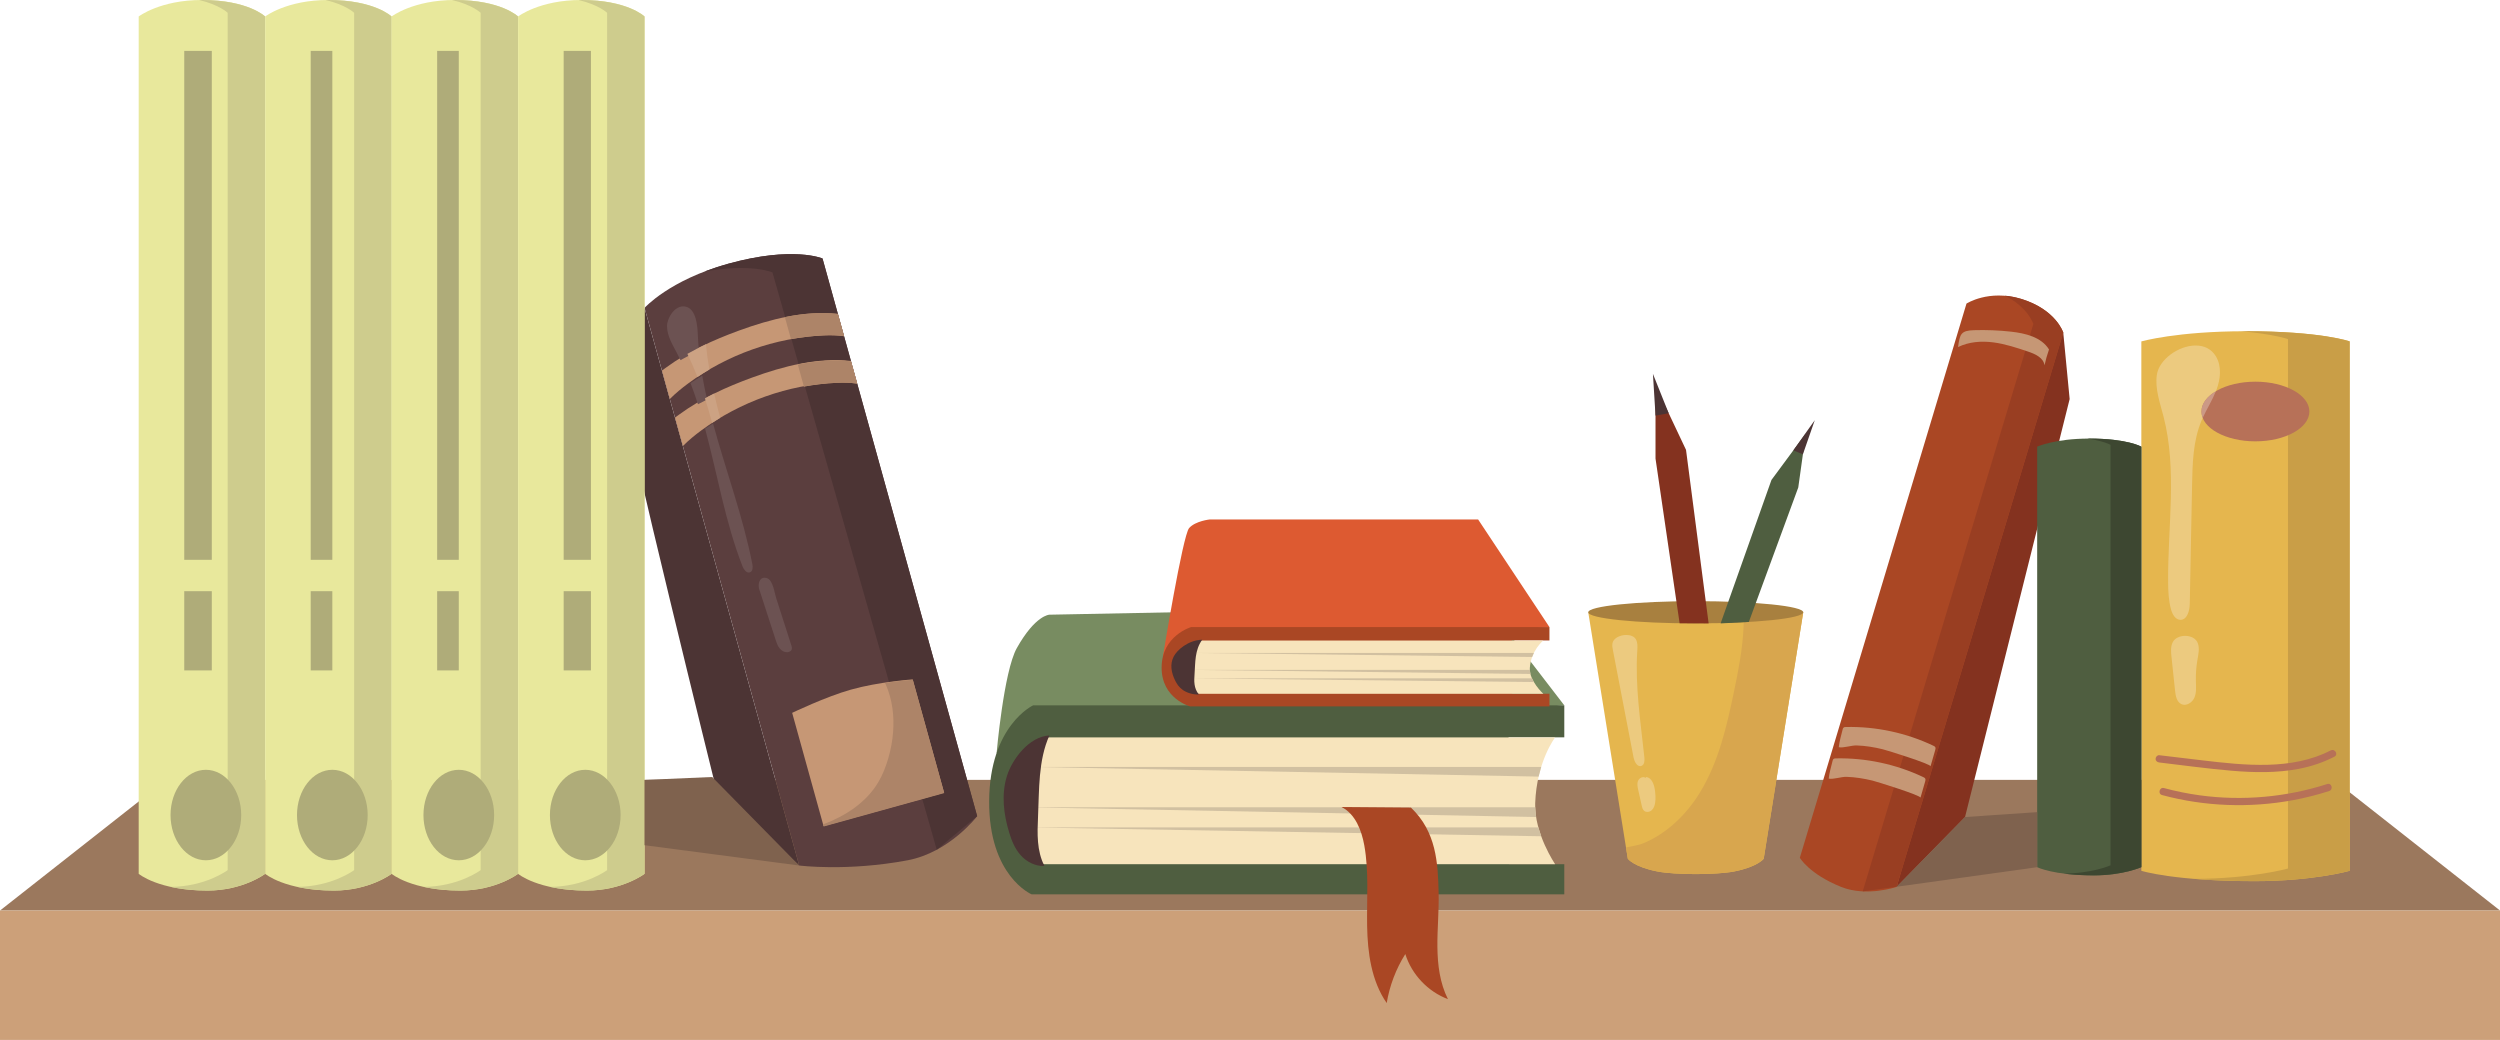 <?xml version="1.0" encoding="UTF-8"?>
<!-- Created with Inkscape (http://www.inkscape.org/) -->
<svg width="606.71mm" height="252.38mm" version="1.1" viewBox="0 0 606.71 252.38" xmlns="http://www.w3.org/2000/svg">
 <defs>
  <clipPath id="clipPath412">
   <path d="m6470.8 4017.8c-19.27 0-35.75 24-43.72 44.4-119.55 306.3-173.52 636.4-259.02 953.7 18.26 12 36.75 23.6 55.45 34.8 87.7-324.1 207.33-643.6 272.01-973.4 4.13-21 4.82-48.7-14.78-57.4-3.37-1.5-6.69-2.1-9.94-2.1m-352.18 1166.9c-15.87 49.5-32.95 98.5-51.67 146.8 26.74 17.9 54.01 35 81.73 51.3 9.44-55.4 20.61-110.5 33.11-165.4-21.26-10.5-42.33-21.4-63.17-32.7m-120.8 305.9c-9.22 18.9-18.78 37.7-28.69 56.3-29.88 56.1-63.76 113.7-64.86 177.3-0.97 56.3 48.89 139.2 112.7 139.2 5.85 0 11.81-0.7 17.85-2.2 72.88-17.7 80.5-136.9 82.92-194.7 1.54-36.8 4.11-73.4 7.61-109.9-43.33-20.4-85.93-42.3-127.53-66"/>
  </clipPath>
 </defs>
 <g transform="translate(325.23 -180.31)">
  <g>
   <path d="m54.4 351.49-18.521-24.077-106.43 2.074s-3.408 0.06-7.921 8.117c-3.17 5.662-4.899 25.481-4.899 25.481l137.78-11.596" fill="#788c61"/>
   <path d="m50.795 332.49-17.311-26.12h-65.093s-3.468 0.346-5.032 2.081c-1.564 1.736-6.386 31.302-6.386 31.302l93.822-7.264" fill="#dd5a31"/>
   <path d="m-21.873 401.28h-303.35l40.32-31.704h526.07l40.319 31.704h-303.35" fill="#9b785d"/>
   <path d="m-168.81 255.03s-3.858 21.915-4.682 23.103c-0.825 1.185 22.248 94.386 22.248 94.386l19.963 17.836-37.528-135.33" fill="#4c3434"/>
   <path d="m281.48 401.28h-606.71v31.408h606.71v-31.408" fill="#cca079"/>
   <path d="m-260.88 392.37s-5.357 4.064-14.012 4.064c-11.902 0-16.68-4.064-16.68-4.064v-208.06s5.204-4.004 15.346-4.004c11.226 0 15.346 4.004 15.346 4.004v208.06" fill="#e8e89c"/>
   <path d="m-276.23 180.31c-0.22 0-0.434 4e-3 -0.65 7e-3 4.931 1.182 6.905 3.097 6.905 3.097v208.06s-5.3 4.018-13.873 4.064c2.369 0.522 5.328 0.9 8.951 0.9 8.656 0 14.012-4.064 14.012-4.064v-208.06s-4.12-4.004-15.346-4.004" fill="#cecc8d"/>
   <path d="m-88.088 378.38s-6.701 8.802-16.909 10.714c-14.7 2.755-26.281 1.263-26.281 1.263l-37.528-135.33s6.016-6.749 20.287-10.707c15.797-4.378 22.903-1.274 22.903-1.274l37.528 135.33" fill="#5b3e3e"/>
   <path d="m-148.52 244.32c-2.095 0.582-4.007 1.224-5.754 1.894 11.33-2.057 16.508 0.205 16.508 0.205l39.868 140.11 9.809-8.153-37.528-135.33s-7.106-3.104-22.903 1.274" fill="#4c3434"/>
   <path d="m-121.89 256.5c-8.052-0.875-16.306 1.228-23.984 4.029-6.204 2.268-12.306 5.031-17.657 8.946-0.363 0.265-0.717 0.519-1.06 0.769l1.915 6.907c1.362-1.376 2.874-2.621 4.426-3.764 9.509-7.02 21.128-11.137 32.933-11.677 1.617-0.071 3.306-0.049 4.926 0.198l-1.5-5.408" fill="#c69775"/>
   <path d="m-120.39 261.89-1.5-5.408c-4.27-0.466-8.597-0.088-12.866 0.783l1.48 5.338c2.629-0.483 5.29-0.787 7.96-0.91 1.617-0.074 3.306-0.049 4.926 0.198" fill="#ad8468"/>
   <path d="m-117.25 273.41-1.5-5.408c-4.27-0.466-8.597-0.088-12.865 0.783l1.48 5.338c2.629-0.48 5.29-0.787 7.96-0.91 1.617-0.074 3.306-0.049 4.926 0.198" fill="#ad8468"/>
   <path d="m-118.72 267.91c-8.052-0.878-16.306 1.224-23.984 4.029-6.204 2.265-12.306 5.027-17.657 8.943-0.363 0.265-0.717 0.519-1.06 0.773l1.915 6.904c1.362-1.376 2.875-2.618 4.427-3.764 9.508-7.017 21.127-11.137 32.933-11.673 1.617-0.074 3.306-0.049 4.926 0.198l-1.5-5.408" fill="#c69775"/>
   <path d="m-117.25 273.41-1.5-5.408c-4.27-0.466-8.597-0.088-12.865 0.783l1.48 5.338c2.629-0.48 5.29-0.787 7.96-0.91 1.617-0.074 3.306-0.049 4.926 0.198" fill="#ad8468"/>
   <path d="m-96.113 372.68-29.249 8.11-7.623-27.485s8.187-3.923 14.192-5.616c6.889-1.944 15.058-2.498 15.058-2.498l7.622 27.488" fill="#c69775"/>
   <path d="m-103.71 345.29s-2.913 0.198-6.726 0.769c0.066 0.138 0.132 0.275 0.191 0.413 1.572 3.584 2.05 7.578 1.76 11.462-0.167 2.226-0.584 4.431-1.22 6.569-0.593 1.993-1.359 3.944-2.43 5.722-2.94 4.889-7.949 8.124-13.345 10.149l0.143 0.515 29.249-8.11-7.623-27.488" fill="#ad8468"/>
  </g>
  <g transform="matrix(.035 0 0 -.035 -370 459.88)">
   <g clip-path="url(#clipPath412)">
    <path d="m5903.3 4017.8h597.04v1845.6h-597.04z" fill="#6c5252"/>
   </g>
  </g>
  <g>
   <path d="m-155.97 271.8c-0.736-1.901-1.542-3.775-2.439-5.613 1.468-0.836 2.97-1.609 4.499-2.328 0.197 2.057 0.477 4.099 0.823 6.131-0.978 0.575-1.94 1.178-2.883 1.81" fill="#cca283"/>
   <path d="m-152.41 282.93c-0.539-2-1.114-3.99-1.744-5.955 0.735-0.399 1.478-0.783 2.228-1.154 0.448 1.968 0.943 3.926 1.472 5.881-0.66 0.395-1.312 0.804-1.956 1.228" fill="#cca283"/>
   <path d="m-134.26 338.59c-0.628 0-1.263-0.349-1.686-0.836-0.545-0.628-0.814-1.443-1.07-2.233-1.318-4.061-2.635-8.121-3.953-12.181-0.374-1.154-0.024-2.819 1.264-2.819 0.191 0 0.401 0.039 0.634 0.116 1.438 0.497 1.796 3.538 2.192 4.773 1.226 3.821 2.452 7.641 3.678 11.462 0.121 0.381 0.24 0.804 0.058 1.157-0.116 0.226-0.341 0.381-0.58 0.469-0.175 0.064-0.356 0.092-0.537 0.092" fill="#6c5252"/>
   <path d="m175.49 261.05 1.552 16.104-25.389 101.43-16.605 16.954 36.121-135.03 4.322 0.547" fill="#84321f"/>
   <path d="m135.05 395.54s-7.236 2.522-13.494 0c-7.74-3.122-9.994-7.063-9.994-7.063l40.442-134.49s5.39-3.489 13.152-1.154c8.59 2.582 10.336 8.216 10.336 8.216l-40.442 134.49" fill="#aa4724"/>
   <path d="m165.16 252.8c-1.362-0.409-2.649-0.635-3.852-0.737 5.659 2.808 6.921 6.879 6.921 6.879l-41.406 137.69 8.23-1.129 40.442-134.49s-1.746-5.634-10.336-8.22" fill="#993e22"/>
  </g>
  <g fill="#c69775">
   <path d="m162.81 260.8c3.496 0.385 7.373 1.323 9.222 4.322-0.441 1.263-0.808 2.551-1.097 3.856-0.198-1.824-2.233-2.755-3.972-3.341-2.766-0.928-5.556-1.863-8.449-2.237-2.893-0.374-5.937-0.152-8.555 1.139 0.427-3.168 0.695-4.004 3.87-4.099 2.995-0.088 6.001 0.028 8.982 0.36"/>
   <path d="m140.84 373.9c0.377-1.309 0.755-2.618 1.132-3.923 0.067-0.236 0.134-0.504 0.014-0.72-0.092-0.169-0.279-0.265-0.455-0.349-6.593-3.133-13.921-4.702-21.22-4.551-0.198 4e-3 -0.416 0.018-0.568 0.145-0.155 0.123-0.208 0.332-0.254 0.526-0.325 1.39-0.787 2.826-0.921 4.237 1.136 0.243 3.023-0.473 4.36-0.427 2.113 0.071 4.209 0.413 6.265 0.91 1.03 0.25 11.804 3.605 11.645 4.152"/>
   <path d="m143.28 366.28c0.377-1.309 0.755-2.614 1.132-3.923 0.071-0.236 0.134-0.504 0.018-0.72-0.095-0.169-0.282-0.265-0.459-0.349-6.59-3.133-13.921-4.702-21.22-4.547-0.198 4e-3 -0.416 0.014-0.568 0.141-0.155 0.127-0.208 0.332-0.254 0.526-0.325 1.39-0.787 2.826-0.921 4.237 1.136 0.243 3.027-0.469 4.36-0.427 2.113 0.071 4.212 0.413 6.265 0.914 1.03 0.25 11.804 3.602 11.645 4.149"/>
  </g>
  <path d="m54.4 397.35h-129.28s-10.399-4.399-10.296-22.641c0.104-18.341 10.667-23.22 10.667-23.22h128.91v7.765h-13.522l0.127 30.78h13.395v7.317" fill="#4f5e40"/>
  <path d="m52.185 390.04h-124.03s-7.449-2.953-7.35-15.194c0.099-12.308 7.35-15.586 7.35-15.586h124.03s-4.498 5.842-4.847 15.981c-0.254 7.345 4.847 14.799 4.847 14.799" fill="#f7e4bc"/>
  <g fill="#d1c0a1">
   <path d="m-75.264 366.43h124.06l-0.628 2.349z"/>
   <path d="m-76.702 376.22h124.06l0.198 2.367z"/>
   <path d="m-75.539 381.11h123.65l0.688 2.148z"/>
  </g>
  <g>
   <path d="m-73.316 378.52c-0.185 4.046-0.333 8.276 1.554 11.952-2.24 0.109-4.384-1.051-5.789-2.635-1.405-1.58-2.175-3.542-2.771-5.496-1.363-4.473-1.933-9.274-0.531-13.737 1.229-3.912 5.267-9.55 10.297-9.807-2.722 6.032-2.462 13.194-2.76 19.724" fill="#4c3434"/>
   <path d="m50.795 351.75h-87.175s-7.013-1.852-6.943-9.514c0.07-7.705 7.193-9.754 7.193-9.754h86.925v3.263h-9.116l0.085 12.929h9.031v3.076" fill="#aa4724"/>
   <path d="m49.303 348.68h-83.639s-5.023-1.242-4.957-6.382c0.067-5.172 4.957-6.548 4.957-6.548h83.639s-3.034 2.452-3.27 6.713c-0.169 3.083 3.27 6.216 3.27 6.216" fill="#f7e4bc"/>
  </g>
  <g fill="#d1c0a1">
   <path d="m-36.641 338.76h83.661l-0.423 0.988z"/>
   <path d="m-37.611 342.87h83.661l0.134 0.995z"/>
   <path d="m-36.826 344.93h83.38l0.466 0.903z"/>
  </g>
  <path d="m-35.327 343.84c-0.125 1.7-0.224 3.478 1.048 5.02-1.511 0.046-2.957-0.441-3.904-1.104-0.947-0.667-1.466-1.489-1.869-2.311-0.919-1.88-1.303-3.895-0.358-5.771 0.829-1.644 3.552-4.011 6.943-4.12-1.835 2.533-1.66 5.542-1.861 8.287" fill="#4c3434"/>
  <path d="m23.603 410.07c-0.039-4.364 0.406-8.721 0.3-13.085-0.169-7.267-0.543-14.806-6.72-20.687l-16.849-0.138c3.341 1.683 4.865 5.616 5.528 9.299 1.157 6.431 0.575 13.028 0.688 19.562 0.113 6.53 1.034 13.346 4.752 18.718 0.699-4.212 2.244-8.283 4.516-11.896 1.549 4.96 5.479 9.116 10.343 10.943-1.965-3.895-2.519-8.354-2.558-12.718" fill="#aa4724"/>
  <g fill="#afac79">
   <path d="m-266.69 378.11c0 6.064-3.84 10.978-8.577 10.978s-8.577-4.914-8.577-10.978 3.84-10.982 8.577-10.982 8.577 4.918 8.577 10.982"/>
   <path d="m-273.83 316.17h-6.688v-123.51h6.688v123.51"/>
   <path d="m-273.83 343.01h-6.688v-19.23h6.688v19.23"/>
  </g>
  <path d="m-230.19 392.37s-5.357 4.064-14.012 4.064c-11.902 0-16.68-4.064-16.68-4.064v-208.06s5.204-4.004 15.346-4.004c11.226 0 15.346 4.004 15.346 4.004v208.06" fill="#e8e89c"/>
  <path d="m-245.54 180.31c-0.22 0-0.435 4e-3 -0.65 7e-3 4.931 1.182 6.905 3.097 6.905 3.097v208.06s-5.3 4.018-13.873 4.064c2.369 0.522 5.328 0.9 8.951 0.9 8.656 0 14.012-4.064 14.012-4.064v-208.06s-4.12-4.004-15.346-4.004" fill="#cecc8d"/>
  <g fill="#afac79">
   <path d="m-236 378.11c0 6.064-3.84 10.978-8.577 10.978-4.737 0-8.577-4.914-8.577-10.978s3.84-10.982 8.577-10.982c4.737 0 8.577 4.918 8.577 10.982"/>
   <path d="m-244.58 316.17h-5.248v-123.51h5.248v123.51"/>
   <path d="m-244.58 343.01h-5.248v-19.23h5.248v19.23"/>
  </g>
  <path d="m-199.5 392.37s-5.357 4.064-14.012 4.064c-11.902 0-16.68-4.064-16.68-4.064v-208.06s5.204-4.004 15.346-4.004c11.226 0 15.346 4.004 15.346 4.004v208.06" fill="#e8e89c"/>
  <path d="m-214.84 180.31c-0.22 0-0.435 4e-3 -0.65 7e-3 4.931 1.182 6.905 3.097 6.905 3.097v208.06s-5.3 4.018-13.873 4.064c2.369 0.522 5.328 0.9 8.951 0.9 8.656 0 14.012-4.064 14.012-4.064v-208.06s-4.12-4.004-15.346-4.004" fill="#cecc8d"/>
  <g fill="#afac79">
   <path d="m-205.31 378.11c0 6.064-3.84 10.978-8.577 10.978-4.737 0-8.577-4.914-8.577-10.978s3.84-10.982 8.577-10.982c4.737 0 8.577 4.918 8.577 10.982"/>
   <path d="m-213.89 316.17h-5.248v-123.51h5.248v123.51"/>
   <path d="m-213.89 343.01h-5.248v-19.23h5.248v19.23"/>
  </g>
  <g>
   <path d="m-168.81 392.37s-5.357 4.064-14.012 4.064c-11.902 0-16.68-4.064-16.68-4.064v-208.06s5.204-4.004 15.346-4.004c11.226 0 15.346 4.004 15.346 4.004v208.06" fill="#e8e89c"/>
   <path d="m-184.15 180.31c-0.22 0-0.435 4e-3 -0.65 7e-3 4.931 1.182 6.905 3.097 6.905 3.097v208.06s-5.3 4.018-13.873 4.064c2.369 0.522 5.328 0.9 8.951 0.9 8.656 0 14.012-4.064 14.012-4.064v-208.06s-4.12-4.004-15.346-4.004" fill="#cecc8d"/>
   <path d="m245 391.64s-8.823 2.512-23.082 2.512c-19.607 0-27.478-2.512-27.478-2.512v-128.47s8.572-2.473 25.28-2.473c18.493 0 25.28 2.473 25.28 2.473v128.47" fill="#e5b64e"/>
   <path d="m219.72 260.69c-0.363 0-0.716 4e-3 -1.069 4e-3 8.121 0.73 11.374 1.912 11.374 1.912v128.48s-8.731 2.48-22.853 2.508c3.902 0.325 8.777 0.557 14.746 0.557 14.259 0 23.082-2.512 23.082-2.512v-128.48s-6.787-2.473-25.28-2.473" fill="#c99e47"/>
   <path d="m194.44 390.76s-4.41 1.993-11.539 1.993c-9.804 0-13.741-1.993-13.741-1.993v-102.05s4.286-1.965 12.64-1.965c9.246 0 12.64 1.965 12.64 1.965v102.05" fill="#4f5e40"/>
   <path d="m181.8 286.74c-0.18 0-0.356 4e-3 -0.536 7e-3 4.064 0.579 5.69 1.517 5.69 1.517v102.05s-4.367 1.972-11.426 1.993c1.951 0.254 4.389 0.441 7.373 0.441 7.13 0 11.539-1.993 11.539-1.993v-102.05s-3.394-1.965-12.64-1.965" fill="#3d4731"/>
  </g>
  <g fill="#afac79">
   <path d="m-174.62 378.11c0 6.064-3.84 10.978-8.577 10.978-4.737 0-8.577-4.914-8.577-10.978s3.84-10.982 8.577-10.982c4.737 0 8.577 4.918 8.577 10.982"/>
   <path d="m-181.82 316.17h-6.617v-123.51h6.617v123.51"/>
   <path d="m-181.82 343.01h-6.617v-19.23h6.617v19.23"/>
  </g>
  <g fill="#b77158">
   <path d="m198.78 365.35c5.863 0.699 11.723 1.506 17.604 2.007 5.419 0.462 10.918 0.568 16.284-0.462 2.999-0.579 5.916-1.549 8.636-2.953 1.009-0.519 0.116-2.043-0.893-1.52-4.688 2.417-9.952 3.341-15.187 3.485-5.39 0.152-10.767-0.452-16.111-1.09-3.443-0.409-6.886-0.822-10.333-1.231-0.473-0.056-0.882 0.445-0.882 0.882 0 0.522 0.409 0.822 0.882 0.882"/>
   <path d="m199.47 373.26c10.329 2.783 21.248 3.186 31.764 1.242 2.974-0.55 5.909-1.295 8.788-2.223 1.076-0.349 0.614-2.053-0.469-1.7-9.927 3.2-20.553 4.152-30.889 2.748-2.942-0.399-5.86-0.995-8.724-1.767-1.097-0.293-1.566 1.408-0.469 1.7"/>
   <path d="m235.22 280.18c0 3.997-5.867 7.239-13.102 7.239s-13.102-3.242-13.102-7.239c0-4 5.867-7.242 13.102-7.242s13.102 3.242 13.102 7.242"/>
  </g>
  <g>
   <path d="m203.95 330.73h-0.095c-1.185-0.064-1.887-1.351-2.205-2.498-0.607-2.173-0.695-4.456-0.713-6.713-0.102-13.441 2.244-27.15-1.122-40.157-0.857-3.313-2.088-6.668-1.616-10.054 0.526-3.782 5.313-7.151 9.43-7.151 1.979 0 3.803 0.776 4.921 2.66 1.432 2.399 1.111 5.486 0.12 8.096-0.039 0.109-0.081 0.215-0.123 0.321-2.191 1.295-3.531 3.034-3.531 4.946 0 0.54 0.109 1.065 0.31 1.573-0.106 0.233-0.208 0.466-0.307 0.702-2.032 4.868-2.166 10.287-2.268 15.561-0.183 9.61-0.37 19.219-0.557 28.829-0.032 1.662-0.621 3.884-2.244 3.884" fill="#ecca7f"/>
   <path d="m209.32 281.75c-0.201-0.508-0.31-1.034-0.31-1.573 0-1.912 1.341-3.651 3.531-4.946-0.9 2.251-2.212 4.314-3.221 6.519" fill="#cb9986"/>
   <path d="m204.91 351.36c-0.25 0-0.504-0.053-0.744-0.166-1.129-0.522-1.404-1.972-1.535-3.207-0.293-2.745-0.582-5.493-0.875-8.237-0.127-1.196-0.243-2.466 0.282-3.549 0.512-1.048 1.774-1.577 3.034-1.577 1.333 0 2.667 0.596 3.087 1.813 0.448 1.298 0.116 2.716-0.116 4.071-0.293 1.714-0.416 3.457-0.363 5.196 0.035 1.316 0.162 2.688-0.356 3.898-0.413 0.963-1.418 1.757-2.413 1.757" fill="#ecca7f"/>
   <path d="m86.302 330.49-26.088-1.587 9.599 59.821s1.499 1.983 7.2 3.083c4.357 0.843 14.22 0.843 18.577 0 5.697-1.101 7.2-3.083 7.2-3.083l9.599-59.821-26.088 1.587" fill="#e5b64e"/>
   <path d="m97.972 329.78c-0.021 0.914-0.035 1.824-0.074 2.731-0.222 5.292-1.249 10.513-2.328 15.699-1.753 8.421-3.725 16.983-8.191 24.331-3.263 5.373-8.082 10.096-13.966 12.488-1.016 0.416-2.589 0.607-4.039 0.949l0.441 2.745s1.499 1.983 7.2 3.083c4.357 0.843 14.22 0.843 18.577 0 5.697-1.101 7.2-3.083 7.2-3.083l9.599-59.821-14.418 0.878" fill="#d8a64e"/>
   <path d="m112.39 328.9c0 1.492-11.68 2.699-26.088 2.699-14.407 0-26.088-1.206-26.088-2.699s11.68-2.699 26.088-2.699c14.407 0 26.088 1.206 26.088 2.699" fill="#a8803f"/>
   <path d="m72.798 366.24c-0.815 0-1.415-1.178-1.591-2.11-1.669-8.675-3.337-17.35-5.006-26.024-0.106-0.55-0.212-1.115-0.116-1.665 0.219-1.277 1.863-2.035 3.362-2.035 0.981 0 1.898 0.325 2.318 1.044 0.476 0.829 0.406 1.849 0.346 2.805-0.554 8.633 0.811 17.258 1.722 25.859 0.081 0.769 0.042 1.743-0.663 2.046-0.127 0.057-0.25 0.081-0.37 0.081" fill="#ecca7f"/>
   <path d="m74.547 377.35c-0.275 0-0.543-0.081-0.758-0.261-0.374-0.31-0.501-0.818-0.603-1.291-0.282-1.259-0.564-2.522-0.847-3.782-0.162-0.737-0.325-1.535-0.032-2.23 0.208-0.504 0.758-0.882 1.27-0.882 0.201 0 0.395 0.056 0.561 0.191l0.099-0.222c1.316 0.123 1.923 1.693 2.124 3.002 0.162 1.076 0.254 2.18 0.085 3.256-0.102 0.663-0.325 1.344-0.822 1.796-0.289 0.265-0.688 0.423-1.076 0.423" fill="#ecca7f"/>
   <path d="m92.334 331.6 12.34-34.812 8.336-11.282-1.827 13.102-11.994 32.639-6.854 0.353" fill="#4f5e40"/>
   <path d="m82.386 331.57-5.849-39.977v-17.766l7.405 15.663 5.486 42.108-7.041-0.028" fill="#84321f"/>
   <path d="m75.909 271.04 0.628 10.132 3.196-0.575z" fill="#4c3434"/>
   <path d="m109.98 289.61 5.21-7.331-2.886 8.28z" fill="#4c3434"/>
   <path d="m135.05 395.51 34.11-4.748v-13.36l-17.505 1.185-16.605 16.923" fill="#7f624e"/>
   <path d="m-131.28 390.36-37.528-4.928v-15.854l16.412-0.702 21.116 21.484" fill="#7f624e"/>
  </g>
 </g>
</svg>
